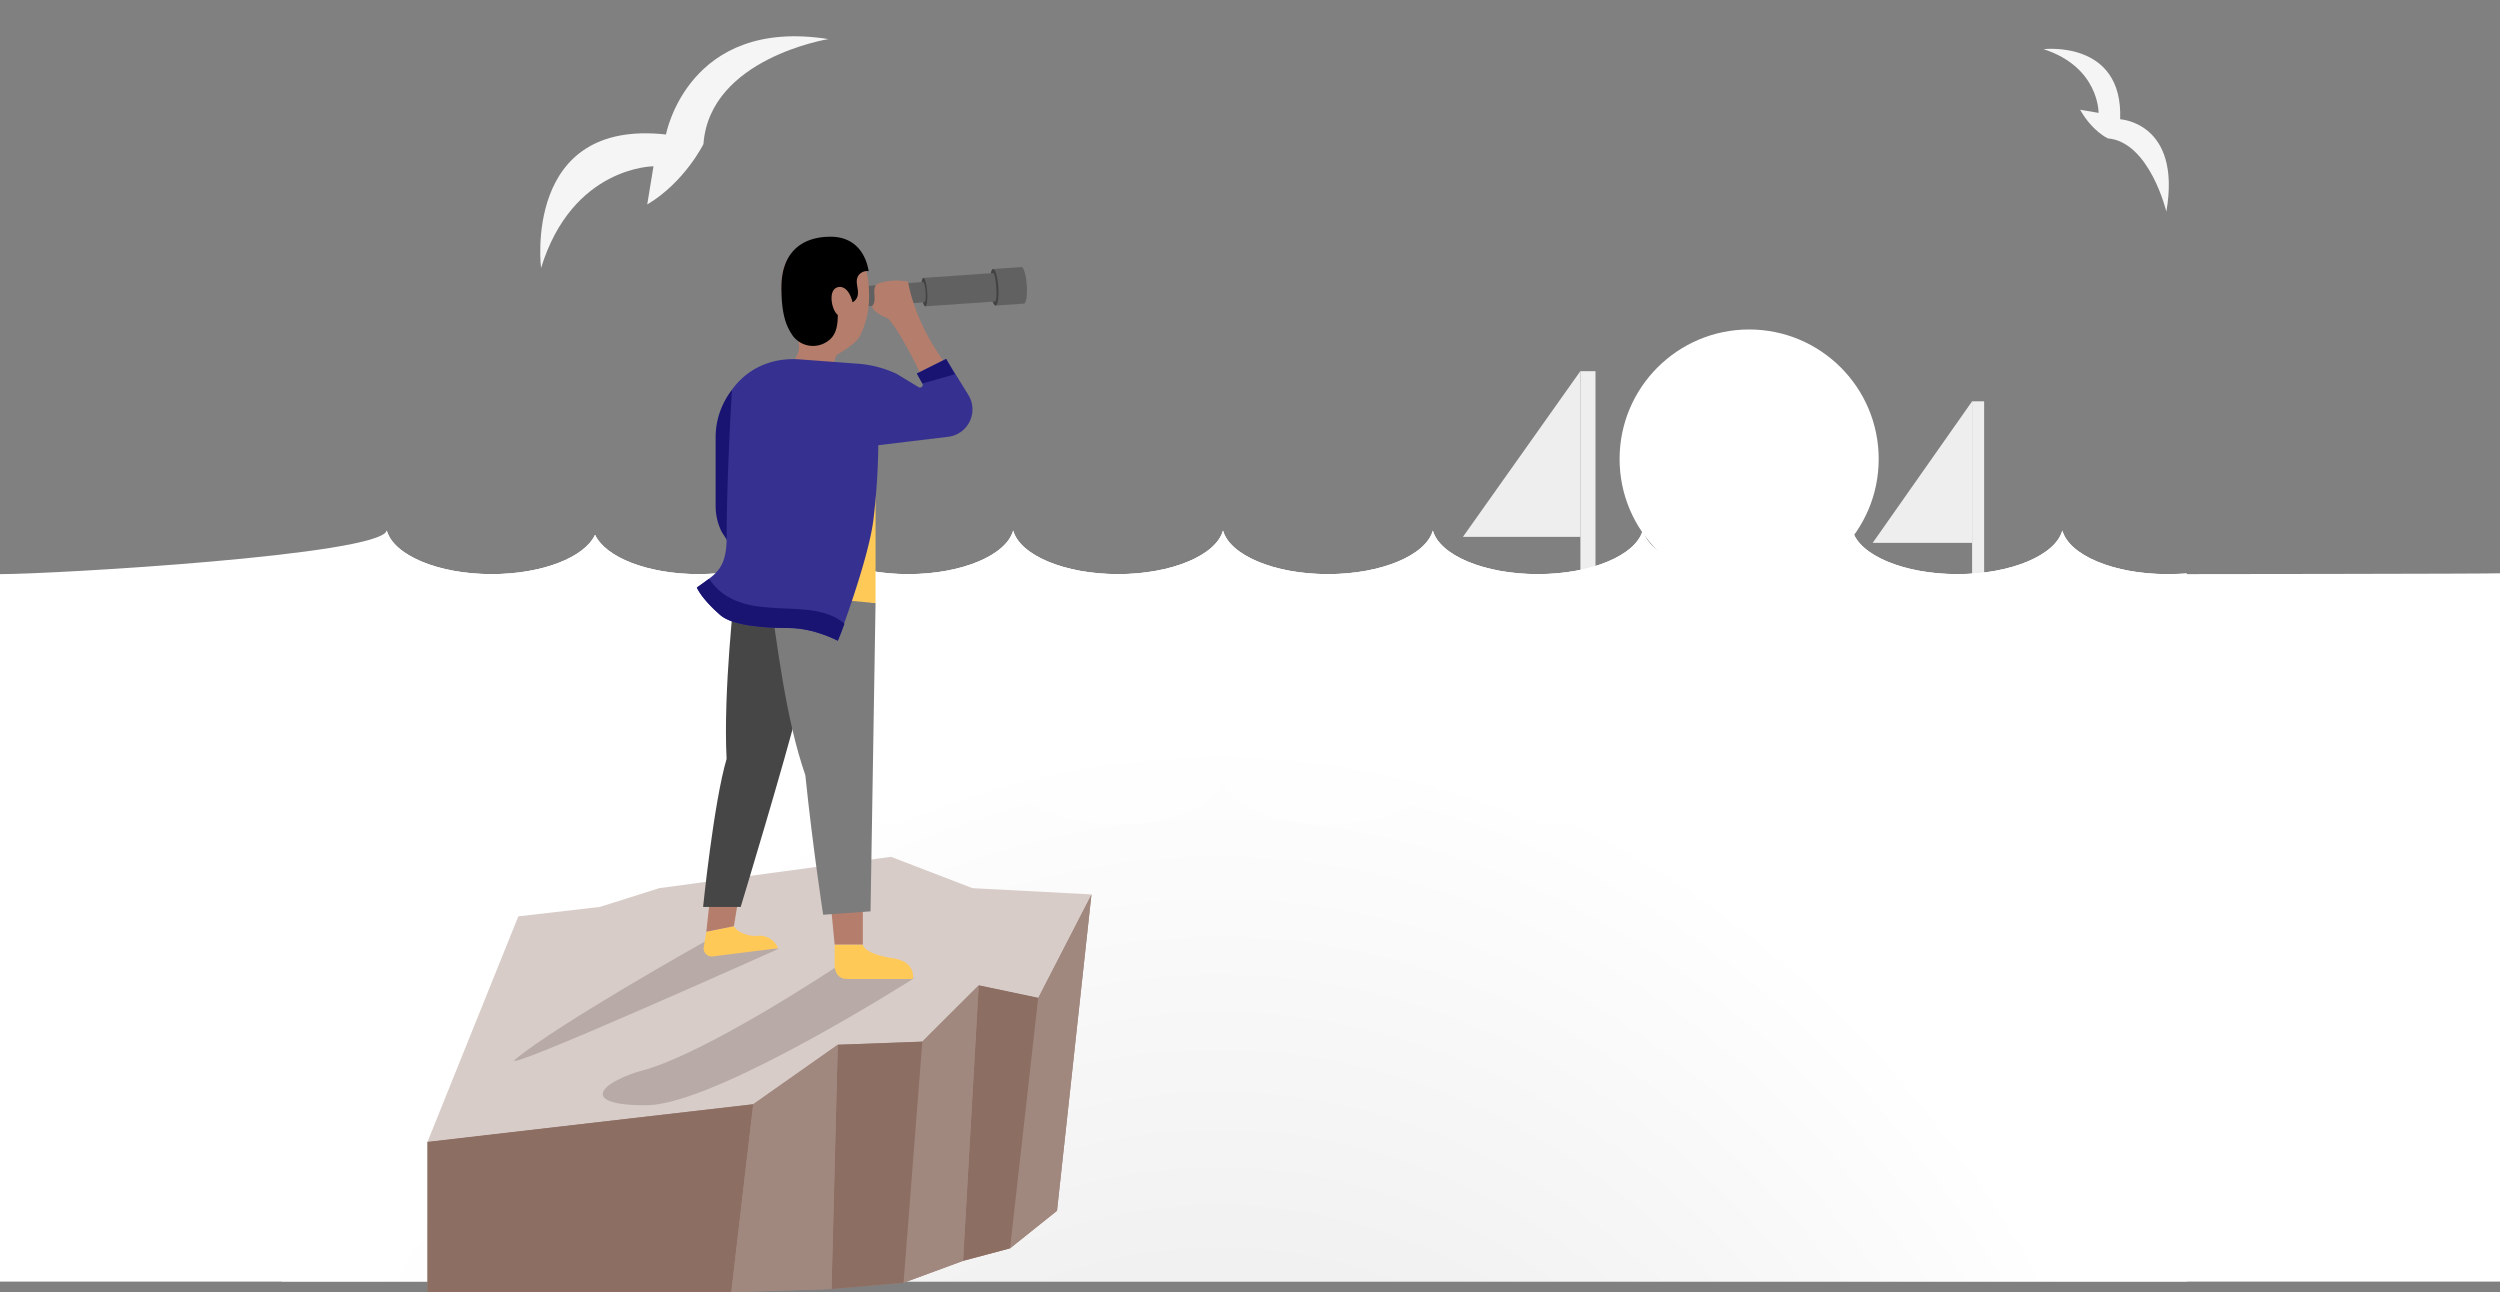<svg xmlns="http://www.w3.org/2000/svg" xmlns:xlink="http://www.w3.org/1999/xlink" width="808.69" height="417.986" viewBox="0 0 808.69 417.986"><rect x="0" y="0" width="808.69" height="417.986" fill="#808080" stroke="none"/><defs><style>.a{fill:url(#a);}.b{fill:#fff;}.c{fill:#eee;}.d{fill:url(#b);}.e{fill:url(#c);}.f{fill:url(#d);}.g{fill:url(#e);}.h{fill:#f5f5f5;}.i{fill:#a1887f;}.j{fill:#d7ccc8;}.k{fill:#8d6e63;}.l{fill:#616161;}.m{fill:#424242;}.n,.o{opacity:0.2;}.n{fill:url(#f);}.o{fill:url(#g);}.p{fill:#b57d6b;}.q{fill:#191472;}.r{fill:#ffc958;}.s{fill:#464646;}.t{fill:#7c7c7c;}.u{fill:#363190;}</style><radialGradient id="a" cx="0.5" cy="0.5" r="0.415" gradientTransform="matrix(0.948, 0, 0, -1.003, -1.088, 4.072)" gradientUnits="objectBoundingBox"><stop offset="0" stop-color="#f5f5f5"/><stop offset="1" stop-color="#eee" stop-opacity="0"/></radialGradient><linearGradient id="b" x1="0.5" y1="-0.485" x2="0.5" y2="0.515" gradientUnits="objectBoundingBox"><stop offset="0" stop-color="#fff" stop-opacity="0"/><stop offset="1" stop-color="#f5f5f5"/></linearGradient><linearGradient id="c" x1="0.5" y1="-0.985" x2="0.5" y2="0.015" gradientUnits="objectBoundingBox"><stop offset="0" stop-color="#fff" stop-opacity="0"/><stop offset="0.68" stop-color="#f5f5f5" stop-opacity="0.678"/><stop offset="1" stop-color="#eee"/></linearGradient><linearGradient id="d" x1="0.5" y1="-1.486" x2="0.5" y2="-0.486" gradientUnits="objectBoundingBox"><stop offset="0" stop-color="#fff" stop-opacity="0"/><stop offset="0.43" stop-color="#f5f5f5" stop-opacity="0.431"/><stop offset="1" stop-color="#e0e0e0"/></linearGradient><radialGradient id="e" cx="0.487" cy="-0.5" r="1.367" gradientTransform="matrix(0.3, -0.003, -0.001, -1.276, 0.342, 1.364)" gradientUnits="objectBoundingBox"><stop offset="0.089" stop-color="#fff" stop-opacity="0"/><stop offset="0.871" stop-color="#fff" stop-opacity="0.859"/><stop offset="1" stop-color="#fff"/></radialGradient><linearGradient id="f" x1="0.5" y1="-5.444" x2="0.5" y2="-4.444" gradientUnits="objectBoundingBox"><stop offset="0" stop-color="#fff" stop-opacity="0"/><stop offset="0.142" stop-color="#e6e2e0" stop-opacity="0.153"/><stop offset="0.938" stop-color="#5d4037"/><stop offset="0.943" stop-color="#553a32"/><stop offset="0.955" stop-color="#482f29"/><stop offset="0.97" stop-color="#402924"/><stop offset="1" stop-color="#3e2723"/></linearGradient><linearGradient id="g" x1="0.5" y1="-5.74" x2="0.5" y2="-4.74" gradientUnits="objectBoundingBox"><stop offset="0" stop-color="#fff" stop-opacity="0"/><stop offset="0.228" stop-color="#d2cdcc" stop-opacity="0.227"/><stop offset="1" stop-color="#3e2723"/></linearGradient></defs><g transform="translate(-0.5 -89.415)"><g transform="translate(409.939 89.415)"><ellipse class="a" cx="156.194" cy="147.997" rx="156.194" ry="147.997"/><circle class="b" cx="41.907" cy="41.907" r="41.907" transform="translate(114.459 106.578)"/></g><g transform="translate(473.72 209.44)"><g transform="translate(132.542 9.788)"><rect class="c" width="3.895" height="58.475" transform="translate(32.162)"/><path class="c" d="M630.6,217.551v45.8H598.434Z" transform="translate(-598.434 -217.551)"/></g><rect class="c" width="4.873" height="70.169" transform="translate(38.009 0.044)"/><path class="c" d="M505.614,207.889v53.644H467.605Z" transform="translate(-467.605 -207.889)"/></g><path class="b" d="M706.7,272.644V420.708H90.5V272.918c17.385,0,31.73-6.139,33.939-14.082,2.209,7.943,16.554,14.082,33.939,14.082,16.372,0,30.048-5.44,33.432-12.714,3.384,7.274,17.06,12.714,33.432,12.714,17.385,0,31.73-6.139,33.939-14.082,2.209,7.943,16.554,14.082,33.939,14.082s31.73-6.139,33.939-14.082c2.209,7.943,16.554,14.082,33.939,14.082s31.73-6.139,33.939-14.082c2.209,7.943,16.554,14.082,33.939,14.082s31.73-6.139,33.939-14.082c2.209,7.943,16.554,14.082,33.939,14.082s31.73-6.139,33.939-14.082c2.209,7.943,16.554,14.082,33.939,14.082s31.73-6.139,33.939-14.082c2.208,7.943,16.554,14.082,33.939,14.082s31.73-6.139,33.939-14.082c2.208,7.943,16.554,14.082,33.939,14.082C702.539,272.918,704.656,272.827,706.7,272.644Z" transform="translate(1.178 2.218)"/><path class="d" d="M706.7,272.644V420.708H90.5V272.918c17.385,0,31.73-6.139,33.939-14.082,2.209,7.943,16.554,14.082,33.939,14.082,16.372,0,30.048-5.44,33.432-12.714,3.384,7.274,17.06,12.714,33.432,12.714,17.385,0,31.73-6.139,33.939-14.082,2.209,7.943,16.554,14.082,33.939,14.082s31.73-6.139,33.939-14.082c2.209,7.943,16.554,14.082,33.939,14.082s31.73-6.139,33.939-14.082c2.209,7.943,16.554,14.082,33.939,14.082s31.73-6.139,33.939-14.082c2.209,7.943,16.554,14.082,33.939,14.082s31.73-6.139,33.939-14.082c2.209,7.943,16.554,14.082,33.939,14.082s31.73-6.139,33.939-14.082c2.208,7.943,16.554,14.082,33.939,14.082s31.73-6.139,33.939-14.082c2.208,7.943,16.554,14.082,33.939,14.082C702.539,272.918,704.656,272.827,706.7,272.644Z" transform="translate(1.178 2.218)"/><path class="e" d="M706.7,312.644V460.708H90.5V312.918c17.385,0,31.73-6.139,33.939-14.082,2.209,7.943,16.554,14.082,33.939,14.082,16.372,0,30.048-5.44,33.432-12.714,3.384,7.274,17.06,12.714,33.432,12.714,17.385,0,31.73-6.139,33.939-14.082,2.209,7.943,16.554,14.082,33.939,14.082s31.73-6.139,33.939-14.082c2.209,7.943,16.554,14.082,33.939,14.082s31.73-6.139,33.939-14.082c2.209,7.943,16.554,14.082,33.939,14.082s31.73-6.139,33.939-14.082c2.209,7.943,16.554,14.082,33.939,14.082s31.73-6.139,33.939-14.082c2.209,7.943,16.554,14.082,33.939,14.082s31.73-6.139,33.939-14.082c2.208,7.943,16.554,14.082,33.939,14.082s31.73-6.139,33.939-14.082c2.208,7.943,16.554,14.082,33.939,14.082C702.539,312.918,704.656,312.827,706.7,312.644Z" transform="translate(1.178 2.742)"/><path class="f" d="M706.7,352.644V500.708H90.5V352.918c17.385,0,31.73-6.139,33.939-14.082,2.209,7.943,16.554,14.082,33.939,14.082,16.372,0,30.048-5.44,33.432-12.714,3.384,7.274,17.06,12.714,33.432,12.714,17.385,0,31.73-6.139,33.939-14.082,2.209,7.943,16.554,14.082,33.939,14.082s31.73-6.139,33.939-14.082c2.209,7.943,16.554,14.082,33.939,14.082s31.73-6.139,33.939-14.082c2.209,7.943,16.554,14.082,33.939,14.082s31.73-6.139,33.939-14.082c2.209,7.943,16.554,14.082,33.939,14.082s31.73-6.139,33.939-14.082c2.209,7.943,16.554,14.082,33.939,14.082s31.73-6.139,33.939-14.082c2.208,7.943,16.554,14.082,33.939,14.082s31.73-6.139,33.939-14.082c2.208,7.943,16.554,14.082,33.939,14.082C702.539,352.918,704.656,352.827,706.7,352.644Z" transform="translate(1.178 3.265)"/><path class="g" d="M701.559,272.918c-17.385,0-31.73-6.139-33.939-14.082-2.209,7.943-16.554,14.082-33.939,14.082s-31.73-6.139-33.939-14.082c-2.209,7.943-16.554,14.082-33.939,14.082s-31.73-6.139-33.939-14.082c-2.208,7.943-16.554,14.082-33.939,14.082s-31.73-6.139-33.939-14.082c-2.209,7.943-16.554,14.082-33.939,14.082s-31.73-6.139-33.939-14.082c-2.209,7.943-16.554,14.082-33.939,14.082s-31.73-6.139-33.939-14.082c-2.209,7.943-16.554,14.082-33.939,14.082s-31.73-6.139-33.939-14.082c-2.209,7.943-16.554,14.082-33.939,14.082-16.372,0-30.048-5.44-33.432-12.714-3.384,7.274-17.06,12.714-33.432,12.714-17.385,0-31.73-6.139-33.939-14.082C123.408,266.779,17.885,272.918.5,272.918V501.755H809.19V272.644C807.143,272.827,703.717,272.918,701.559,272.918Z" transform="translate(0 2.218)"/><g transform="translate(175.258 101.151)"><path class="h" d="M173.259,175.969s-6.061-48.346,40.411-43.2c0,0,7.072-38.06,52.534-30.86,0,0-38.39,6.172-40.411,33.946,0,0-6.061,12.344-18.185,19.545l2.02-12.344S183.362,143.052,173.259,175.969Z" transform="translate(-173 -100.999)"/><path class="h" d="M653,105.116s25.773-3.092,24.776,22.675c0,0,19.931,1.03,14.948,29.89,0,0-5.412-22.54-18.934-23.705,0,0-5.025-2.284-8.969-9.276l5.979,1.03S671.03,110.943,653,105.116Z" transform="translate(-166.716 -100.947)"/></g><g transform="translate(138.787 366.581)"><path class="i" d="M351.775,375,340.631,477.322l-15.2,12.157h0l-15.2,4.052h0l-19.249,7.092-23.3,2.026-32.419,1.013H137V455.034l104.875-12.5h.01L270.2,423.051l26.715-.608L315.3,404.38l19.249,4.052Z" transform="translate(-137 -362.843)"/><path class="j" d="M166.38,382.249l26.34-3.039,19.249-6.079L286.937,363l26.34,10.131,38.5,2.026-17.223,33.432L315.3,404.537l-18.236,18.236-27.353,1.013-27.353,19.249L137,455.191Z" transform="translate(-137 -363)"/><path class="i" d="M349.34,375,338.2,477.322,323,489.479l9.118-81.047Z" transform="translate(-134.565 -362.843)"/><path class="k" d="M332.314,408.052,323.2,489.1,308,493.152,313.065,404Z" transform="translate(-134.761 -362.463)"/><path class="k" d="M235.27,502.785H137V454.157L242.361,442Z" transform="translate(-137 -361.966)"/><path class="i" d="M313.314,404l-5.065,89.152L289,500.244l6.079-78.008Z" transform="translate(-135.01 -362.463)"/><path class="k" d="M295.38,422,289.3,500.008,266,502.034l2.026-79.021Z" transform="translate(-135.311 -362.228)"/><path class="i" d="M268.445,423l-2.026,79.021L234,503.034l7.092-60.785Z" transform="translate(-135.73 -362.215)"/></g><g transform="translate(166.832 165.99)"><g transform="translate(112.911 9.811)"><path class="l" d="M326.769,174.686s-.006.005-.01.005v0l-9.19.636.818,11.815,9.19-.636v0s.007,0,.01,0c.719-.05,1.119-2.735.894-6S327.488,174.636,326.769,174.686Z" transform="translate(-275.592 -174.685)"/><ellipse class="m" cx="1.316" cy="5.922" rx="1.316" ry="5.922" transform="matrix(0.998, -0.069, 0.069, 0.998, 40.662, 0.717)"/><path class="l" d="M318.906,181.161c-.161-2.327-.533-4.213-.865-4.5-.055-.057-.089-.056-.089-.056l-22.637,1.567.636,9.19,22.637-1.567s.033-.005.08-.068C318.958,185.41,319.067,183.489,318.906,181.161Z" transform="translate(-275.883 -174.66)"/><ellipse class="m" cx="0.944" cy="4.606" rx="0.944" ry="4.606" transform="matrix(0.998, -0.069, 0.069, 0.998, 18.487, 3.573)"/><path class="l" d="M295.492,179.464l-19.358,1.34.455,6.564,19.358-1.34c.328-.022.492-1.511.367-3.323S295.82,179.442,295.492,179.464Z" transform="translate(-276.134 -174.623)"/></g><path class="n" d="M293.814,401.7s-59.893,38.215-84.1,41.027c-3.5.407-15.955.351-16.716-3.095-.734-3.327,8.856-6.951,12.157-7.8,20.768-5.319,63.318-33.685,63.318-33.685Z" transform="translate(-164.312 -161.949)"/><path class="o" d="M250.275,392.364S158.588,433.509,165,428.184c13.928-11.561,61.191-38.05,61.191-38.05Z" transform="translate(-164.682 -162.054)"/><path class="p" d="M275.62,196.651c-.776,1.783-2.745,3.608-7.321,6.315,0,0-1.831.9-.915,5.413H250.914a12.028,12.028,0,0,0,4.281-5.408,6.561,6.561,0,0,0-.91-6.579c-1.865-2.444-4.286-6.534-4.286-15.979,0-10.825,7.957-14.4,14.53-14.412,9.42-.015,13.837,6.293,13.837,18.021A28.387,28.387,0,0,1,275.62,196.651Z" transform="translate(-163.566 -164.988)"/><path d="M253.546,196.848C251.878,194.278,250,190.9,250,181.368c0-10.926,6.205-16.342,15.849-16.368,8.085-.021,11.487,5.68,12.374,11.144a3.452,3.452,0,0,0-2.928.95c-1.773,1.822-.406,4.152-.545,6.2a3.264,3.264,0,0,1-1.734,2.916c-1.457-5.794-4.71-5.453-5.888-4.243-1.773,1.822-.7,6.953,1.107,8.33,0,3.642-.576,6.655-3.236,8.477A8.149,8.149,0,0,1,253.546,196.848Z" transform="translate(-163.566 -165.001)"/><path class="p" d="M303.136,206.443c-9.653-12.683-12.048-24.234-12.467-26.662a.665.665,0,0,0-.529-.537h0c-6.014-.864-9.468.837-9.468.837-1,.565-1.075,2.2-.966,3.333.326,3.413-.7,3.69-.7,3.69,0,1.512,1.426,2.107,2.652,3.014l2.557,1.225s3.6,3.552,10.815,18.649C296.1,212.242,304.647,208.429,303.136,206.443Z" transform="translate(-163.186 -164.818)"/><path class="q" d="M234.348,213.782l-.283,50.875-3.106-4.828A18.683,18.683,0,0,1,229,251.487V229.2a24.607,24.607,0,0,1,2.361-10.538A24.929,24.929,0,0,1,234.348,213.782Z" transform="translate(-163.84 -164.362)"/><path class="r" d="M267,391v6.967s0,4.177,4.052,4.177h21.275s1.06-5.42-5.978-6.629C276.118,394.039,276.118,391,276.118,391Z" transform="translate(-163.343 -162.042)"/><path class="r" d="M249.231,392.273l-21.4,2.676a2.675,2.675,0,0,1-2.676-2.676l.892-5.351,8.918-1.784h0c1.072,2.144,5.15,3.392,7.531,3.127l.171-.015a6.445,6.445,0,0,1,6.568,4.023Z" transform="translate(-163.891 -162.119)"/><path class="p" d="M226.031,387.016l8.918-1.784L236.131,378h-9.118Z" transform="translate(-163.879 -162.213)"/><path class="s" d="M235.235,278.165s-3.763,32.446-2.637,54.262c-4.177,14.162-7.6,47.893-7.6,47.893h12.157s14.3-47.079,19.165-66.524c1.784-7.135,1.748-33.349,1.748-33.349Z" transform="translate(-163.893 -163.52)"/><path class="p" d="M266,380.705l1.013,10.443h9.118V379.692Z" transform="translate(-163.356 -162.19)"/><path class="t" d="M280.508,282.09l-1.617,99.7-11.764.84-3.566.254s-3.38-21.92-5.762-45.136c-6.222-17.982-8.967-40.75-12.074-62.812Z" transform="translate(-163.622 -163.562)"/><path class="r" d="M280.379,237.6v44.978l-24.754-2.336Z" transform="translate(-163.492 -164.051)"/><path class="u" d="M281.7,231.928l22.648-2.727a8.92,8.92,0,0,0,6.525-13.462L303.629,204l-9.447,4.726,1.771,3.2a.893.893,0,0,1-1.231,1.217l-7.057-4.277a35.663,35.663,0,0,0-12.549-3.3l-18.76-1.393c-8.6-.662-16.64,2.505-21.929,9.7-.13.176-1.783,29.251-1.783,47.677,0,7.446-1.681,10.585-5.695,13.575-2.793,2.08-3.948,2.836-3.948,2.836s1.329,3.475,7.6,8.927c3.925,3.414,13.957,4.181,22.161,4.181s15.83,4.114,15.83,4.114,9.929-26.081,11.518-39.1A223.437,223.437,0,0,0,281.7,231.928Z" transform="translate(-163.919 -164.49)"/><path class="q" d="M226.947,274.211c-2.792,2.08-3.947,2.826-3.947,2.826s1.329,3.483,7.6,8.932c3.925,3.412,13.957,4.179,22.161,4.179s15.83,4.111,15.83,4.111.949-2.034,2.164-5.5C259.471,278.919,237.521,289.895,226.947,274.211Z" transform="translate(-163.919 -163.571)"/><path class="q" d="M293.262,208.771l9.447-4.723,2.805,4.941-10.481,2.976Z" transform="translate(-162.999 -164.49)"/></g></g></svg>